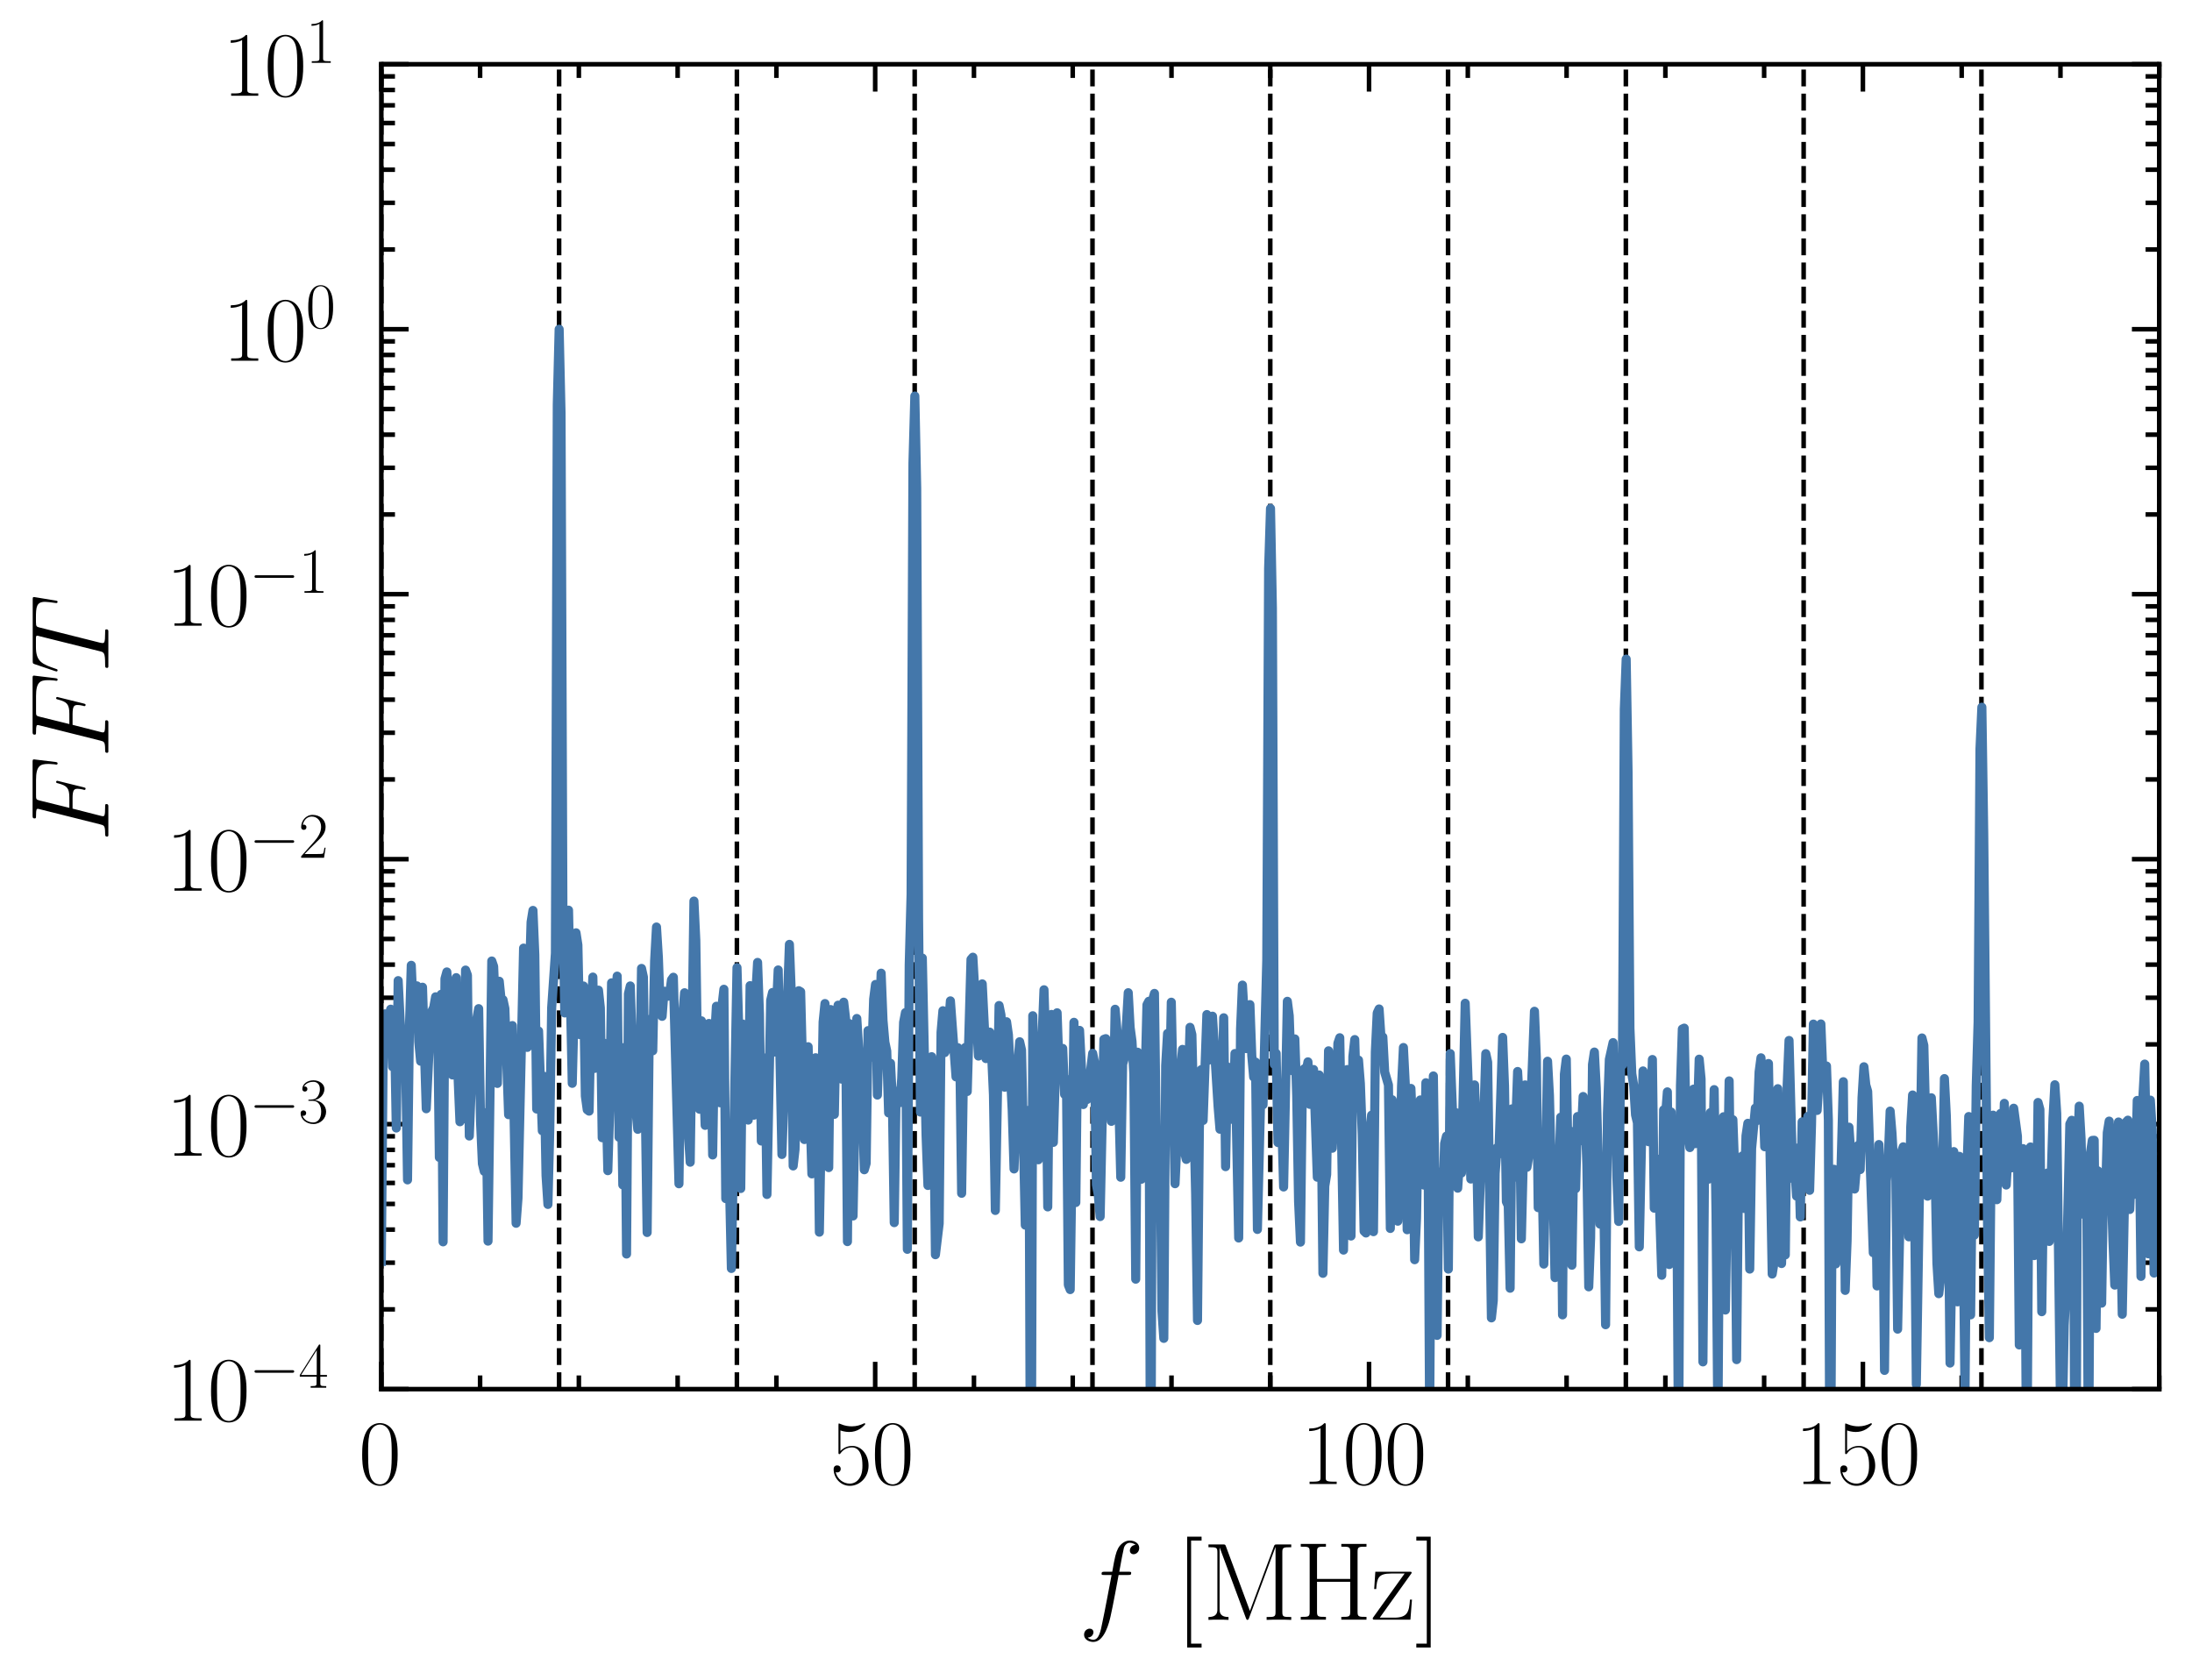 <?xml version="1.0" encoding="utf-8" standalone="no"?>
<!DOCTYPE svg PUBLIC "-//W3C//DTD SVG 1.1//EN"
  "http://www.w3.org/Graphics/SVG/1.1/DTD/svg11.dtd">
<svg xmlns:xlink="http://www.w3.org/1999/xlink" width="240.787pt" height="184.5pt" viewBox="0 0 240.787 184.5" xmlns="http://www.w3.org/2000/svg" version="1.1">
 <defs>
  <style type="text/css">*{stroke-linejoin: round; stroke-linecap: butt}</style>
 </defs>
 <g id="figure_1">
  <g id="patch_1">
   <path d="M 0 184.5 
L 240.787 184.5 
L 240.787 0 
L 0 0 
L 0 184.5 
z
" style="fill: none"/>
  </g>
  <g id="axes_1">
   <g id="patch_2">
    <path d="M 41.887 152.589 
L 237.187 152.589 
L 237.187 7.059 
L 41.887 7.059 
L 41.887 152.589 
z
" style="fill: none"/>
   </g>
   <g id="matplotlib.axis_1">
    <g id="xtick_1">
     <g id="line2d_1">
      <defs>
       <path id="m0fde98e3e1" d="M 0 0 
L 0 -3 
" style="stroke: #000000; stroke-width: 0.5"/>
      </defs>
      <g>
       <use xlink:href="#m0fde98e3e1" x="41.887" y="152.589" style="stroke: #000000; stroke-width: 0.5"/>
      </g>
     </g>
     <g id="line2d_2">
      <defs>
       <path id="m2fd3f4f2db" d="M 0 0 
L 0 3 
" style="stroke: #000000; stroke-width: 0.5"/>
      </defs>
      <g>
       <use xlink:href="#m2fd3f4f2db" x="41.887" y="7.059" style="stroke: #000000; stroke-width: 0.5"/>
      </g>
     </g>
     <g id="text_1">
      <!-- $\mathdefault{0}$ -->
      <g transform="translate(39.397 163.008) scale(0.1 -0.1)">
       <defs>
        <path id="CMR17-30" d="M 2688 2025 
C 2688 2416 2682 3080 2413 3591 
C 2176 4039 1798 4198 1466 4198 
C 1158 4198 768 4058 525 3597 
C 269 3118 243 2524 243 2025 
C 243 1661 250 1106 448 619 
C 723 -39 1216 -128 1466 -128 
C 1760 -128 2208 -7 2470 600 
C 2662 1042 2688 1559 2688 2025 
z
M 1466 -26 
C 1056 -26 813 325 723 812 
C 653 1188 653 1738 653 2096 
C 653 2588 653 2997 736 3387 
C 858 3929 1216 4096 1466 4096 
C 1728 4096 2067 3923 2189 3400 
C 2272 3036 2278 2607 2278 2096 
C 2278 1680 2278 1169 2202 792 
C 2067 95 1690 -26 1466 -26 
z
" transform="scale(0.016)"/>
       </defs>
       <use xlink:href="#CMR17-30" transform="scale(0.996)"/>
      </g>
     </g>
    </g>
    <g id="xtick_2">
     <g id="line2d_3">
      <g>
       <use xlink:href="#m0fde98e3e1" x="96.137" y="152.589" style="stroke: #000000; stroke-width: 0.5"/>
      </g>
     </g>
     <g id="line2d_4">
      <g>
       <use xlink:href="#m2fd3f4f2db" x="96.137" y="7.059" style="stroke: #000000; stroke-width: 0.5"/>
      </g>
     </g>
     <g id="text_2">
      <!-- $\mathdefault{50}$ -->
      <g transform="translate(91.156 163.008) scale(0.1 -0.1)">
       <defs>
        <path id="CMR17-35" d="M 730 3692 
C 794 3666 1056 3584 1325 3584 
C 1920 3584 2246 3911 2432 4100 
C 2432 4157 2432 4192 2394 4192 
C 2387 4192 2374 4192 2323 4163 
C 2099 4058 1837 3973 1517 3973 
C 1325 3973 1037 3999 723 4139 
C 653 4171 640 4171 634 4171 
C 602 4171 595 4164 595 4037 
L 595 2203 
C 595 2089 595 2057 659 2057 
C 691 2057 704 2070 736 2114 
C 941 2401 1222 2522 1542 2522 
C 1766 2522 2246 2382 2246 1289 
C 2246 1085 2246 715 2054 421 
C 1894 159 1645 25 1370 25 
C 947 25 518 320 403 814 
C 429 807 480 795 506 795 
C 589 795 749 840 749 1038 
C 749 1210 627 1280 506 1280 
C 358 1280 262 1190 262 1011 
C 262 454 704 -128 1382 -128 
C 2042 -128 2669 440 2669 1264 
C 2669 2030 2170 2624 1549 2624 
C 1222 2624 947 2503 730 2274 
L 730 3692 
z
" transform="scale(0.016)"/>
       </defs>
       <use xlink:href="#CMR17-35" transform="scale(0.996)"/>
       <use xlink:href="#CMR17-30" transform="translate(45.69 0) scale(0.996)"/>
      </g>
     </g>
    </g>
    <g id="xtick_3">
     <g id="line2d_5">
      <g>
       <use xlink:href="#m0fde98e3e1" x="150.387" y="152.589" style="stroke: #000000; stroke-width: 0.5"/>
      </g>
     </g>
     <g id="line2d_6">
      <g>
       <use xlink:href="#m2fd3f4f2db" x="150.387" y="7.059" style="stroke: #000000; stroke-width: 0.5"/>
      </g>
     </g>
     <g id="text_3">
      <!-- $\mathdefault{100}$ -->
      <g transform="translate(142.915 163.008) scale(0.1 -0.1)">
       <defs>
        <path id="CMR17-31" d="M 1702 4058 
C 1702 4192 1696 4192 1606 4192 
C 1357 3916 979 3827 621 3827 
C 602 3827 570 3827 563 3808 
C 557 3795 557 3782 557 3648 
C 755 3648 1088 3686 1344 3839 
L 1344 461 
C 1344 236 1331 160 781 160 
L 589 160 
L 589 0 
C 896 0 1216 0 1523 0 
C 1830 0 2150 0 2458 0 
L 2458 160 
L 2266 160 
C 1715 160 1702 230 1702 458 
L 1702 4058 
z
" transform="scale(0.016)"/>
       </defs>
       <use xlink:href="#CMR17-31" transform="scale(0.996)"/>
       <use xlink:href="#CMR17-30" transform="translate(45.69 0) scale(0.996)"/>
       <use xlink:href="#CMR17-30" transform="translate(91.381 0) scale(0.996)"/>
      </g>
     </g>
    </g>
    <g id="xtick_4">
     <g id="line2d_7">
      <g>
       <use xlink:href="#m0fde98e3e1" x="204.637" y="152.589" style="stroke: #000000; stroke-width: 0.5"/>
      </g>
     </g>
     <g id="line2d_8">
      <g>
       <use xlink:href="#m2fd3f4f2db" x="204.637" y="7.059" style="stroke: #000000; stroke-width: 0.5"/>
      </g>
     </g>
     <g id="text_4">
      <!-- $\mathdefault{150}$ -->
      <g transform="translate(197.165 163.008) scale(0.1 -0.1)">
       <use xlink:href="#CMR17-31" transform="scale(0.996)"/>
       <use xlink:href="#CMR17-35" transform="translate(45.69 0) scale(0.996)"/>
       <use xlink:href="#CMR17-30" transform="translate(91.381 0) scale(0.996)"/>
      </g>
     </g>
    </g>
    <g id="xtick_5">
     <g id="line2d_9">
      <defs>
       <path id="m978462750a" d="M 0 0 
L 0 -1.5 
" style="stroke: #000000; stroke-width: 0.5"/>
      </defs>
      <g>
       <use xlink:href="#m978462750a" x="52.737" y="152.589" style="stroke: #000000; stroke-width: 0.5"/>
      </g>
     </g>
     <g id="line2d_10">
      <defs>
       <path id="m9a9187dfba" d="M 0 0 
L 0 1.5 
" style="stroke: #000000; stroke-width: 0.5"/>
      </defs>
      <g>
       <use xlink:href="#m9a9187dfba" x="52.737" y="7.059" style="stroke: #000000; stroke-width: 0.5"/>
      </g>
     </g>
    </g>
    <g id="xtick_6">
     <g id="line2d_11">
      <g>
       <use xlink:href="#m978462750a" x="63.587" y="152.589" style="stroke: #000000; stroke-width: 0.5"/>
      </g>
     </g>
     <g id="line2d_12">
      <g>
       <use xlink:href="#m9a9187dfba" x="63.587" y="7.059" style="stroke: #000000; stroke-width: 0.5"/>
      </g>
     </g>
    </g>
    <g id="xtick_7">
     <g id="line2d_13">
      <g>
       <use xlink:href="#m978462750a" x="74.437" y="152.589" style="stroke: #000000; stroke-width: 0.5"/>
      </g>
     </g>
     <g id="line2d_14">
      <g>
       <use xlink:href="#m9a9187dfba" x="74.437" y="7.059" style="stroke: #000000; stroke-width: 0.5"/>
      </g>
     </g>
    </g>
    <g id="xtick_8">
     <g id="line2d_15">
      <g>
       <use xlink:href="#m978462750a" x="85.287" y="152.589" style="stroke: #000000; stroke-width: 0.5"/>
      </g>
     </g>
     <g id="line2d_16">
      <g>
       <use xlink:href="#m9a9187dfba" x="85.287" y="7.059" style="stroke: #000000; stroke-width: 0.5"/>
      </g>
     </g>
    </g>
    <g id="xtick_9">
     <g id="line2d_17">
      <g>
       <use xlink:href="#m978462750a" x="106.987" y="152.589" style="stroke: #000000; stroke-width: 0.5"/>
      </g>
     </g>
     <g id="line2d_18">
      <g>
       <use xlink:href="#m9a9187dfba" x="106.987" y="7.059" style="stroke: #000000; stroke-width: 0.5"/>
      </g>
     </g>
    </g>
    <g id="xtick_10">
     <g id="line2d_19">
      <g>
       <use xlink:href="#m978462750a" x="117.837" y="152.589" style="stroke: #000000; stroke-width: 0.5"/>
      </g>
     </g>
     <g id="line2d_20">
      <g>
       <use xlink:href="#m9a9187dfba" x="117.837" y="7.059" style="stroke: #000000; stroke-width: 0.5"/>
      </g>
     </g>
    </g>
    <g id="xtick_11">
     <g id="line2d_21">
      <g>
       <use xlink:href="#m978462750a" x="128.687" y="152.589" style="stroke: #000000; stroke-width: 0.5"/>
      </g>
     </g>
     <g id="line2d_22">
      <g>
       <use xlink:href="#m9a9187dfba" x="128.687" y="7.059" style="stroke: #000000; stroke-width: 0.5"/>
      </g>
     </g>
    </g>
    <g id="xtick_12">
     <g id="line2d_23">
      <g>
       <use xlink:href="#m978462750a" x="139.537" y="152.589" style="stroke: #000000; stroke-width: 0.5"/>
      </g>
     </g>
     <g id="line2d_24">
      <g>
       <use xlink:href="#m9a9187dfba" x="139.537" y="7.059" style="stroke: #000000; stroke-width: 0.5"/>
      </g>
     </g>
    </g>
    <g id="xtick_13">
     <g id="line2d_25">
      <g>
       <use xlink:href="#m978462750a" x="161.237" y="152.589" style="stroke: #000000; stroke-width: 0.5"/>
      </g>
     </g>
     <g id="line2d_26">
      <g>
       <use xlink:href="#m9a9187dfba" x="161.237" y="7.059" style="stroke: #000000; stroke-width: 0.5"/>
      </g>
     </g>
    </g>
    <g id="xtick_14">
     <g id="line2d_27">
      <g>
       <use xlink:href="#m978462750a" x="172.087" y="152.589" style="stroke: #000000; stroke-width: 0.5"/>
      </g>
     </g>
     <g id="line2d_28">
      <g>
       <use xlink:href="#m9a9187dfba" x="172.087" y="7.059" style="stroke: #000000; stroke-width: 0.5"/>
      </g>
     </g>
    </g>
    <g id="xtick_15">
     <g id="line2d_29">
      <g>
       <use xlink:href="#m978462750a" x="182.937" y="152.589" style="stroke: #000000; stroke-width: 0.5"/>
      </g>
     </g>
     <g id="line2d_30">
      <g>
       <use xlink:href="#m9a9187dfba" x="182.937" y="7.059" style="stroke: #000000; stroke-width: 0.5"/>
      </g>
     </g>
    </g>
    <g id="xtick_16">
     <g id="line2d_31">
      <g>
       <use xlink:href="#m978462750a" x="193.787" y="152.589" style="stroke: #000000; stroke-width: 0.5"/>
      </g>
     </g>
     <g id="line2d_32">
      <g>
       <use xlink:href="#m9a9187dfba" x="193.787" y="7.059" style="stroke: #000000; stroke-width: 0.5"/>
      </g>
     </g>
    </g>
    <g id="xtick_17">
     <g id="line2d_33">
      <g>
       <use xlink:href="#m978462750a" x="215.487" y="152.589" style="stroke: #000000; stroke-width: 0.5"/>
      </g>
     </g>
     <g id="line2d_34">
      <g>
       <use xlink:href="#m9a9187dfba" x="215.487" y="7.059" style="stroke: #000000; stroke-width: 0.5"/>
      </g>
     </g>
    </g>
    <g id="xtick_18">
     <g id="line2d_35">
      <g>
       <use xlink:href="#m978462750a" x="226.337" y="152.589" style="stroke: #000000; stroke-width: 0.5"/>
      </g>
     </g>
     <g id="line2d_36">
      <g>
       <use xlink:href="#m9a9187dfba" x="226.337" y="7.059" style="stroke: #000000; stroke-width: 0.5"/>
      </g>
     </g>
    </g>
    <g id="xtick_19">
     <g id="line2d_37">
      <g>
       <use xlink:href="#m978462750a" x="237.187" y="152.589" style="stroke: #000000; stroke-width: 0.5"/>
      </g>
     </g>
     <g id="line2d_38">
      <g>
       <use xlink:href="#m9a9187dfba" x="237.187" y="7.059" style="stroke: #000000; stroke-width: 0.5"/>
      </g>
     </g>
    </g>
    <g id="text_5">
     <!-- $f$ [MHz] -->
     <g transform="translate(118.459 177.911) scale(0.12 -0.12)">
      <defs>
       <path id="CMMI12-66" d="M 2854 2566 
C 2982 2566 3034 2566 3034 2688 
C 3034 2752 2982 2752 2867 2752 
L 2349 2752 
C 2470 3429 2560 3897 2611 4107 
C 2650 4265 2784 4416 2950 4416 
C 3085 4416 3219 4358 3283 4298 
C 3034 4272 2957 4082 2957 3969 
C 2957 3837 3053 3759 3174 3759 
C 3302 3759 3494 3870 3494 4119 
C 3494 4393 3226 4544 2944 4544 
C 2669 4544 2400 4334 2272 4078 
C 2157 3848 2093 3611 1946 2752 
L 1517 2752 
C 1395 2752 1331 2752 1331 2637 
C 1331 2566 1370 2566 1498 2566 
L 1907 2566 
C 1792 1976 1530 542 1382 -137 
C 1274 -689 1178 -1152 858 -1152 
C 838 -1152 653 -1152 538 -1031 
C 864 -1005 864 -726 864 -720 
C 864 -593 768 -517 646 -517 
C 518 -517 326 -625 326 -867 
C 326 -1140 608 -1280 858 -1280 
C 1510 -1280 1779 -118 1850 199 
C 1965 688 2278 2376 2310 2566 
L 2854 2566 
z
" transform="scale(0.016)"/>
       <path id="CMR17-5b" d="M 1504 -1600 
L 1504 -1377 
L 902 -1377 
L 902 4544 
L 1504 4544 
L 1504 4767 
L 678 4767 
L 678 -1600 
L 1504 -1600 
z
" transform="scale(0.016)"/>
       <path id="CMR17-4d" d="M 1338 4224 
C 1299 4320 1293 4320 1158 4320 
L 339 4320 
L 339 4160 
C 781 4160 851 4160 851 3875 
L 851 610 
C 851 451 851 153 339 153 
L 339 -13 
C 486 0 755 0 915 0 
C 1075 0 1344 0 1491 -13 
L 1491 153 
C 979 153 979 451 979 610 
L 979 4135 
L 986 4135 
L 2490 89 
C 2515 25 2528 -13 2579 -13 
C 2630 -13 2643 25 2669 89 
L 4186 4166 
L 4192 4166 
L 4192 438 
C 4192 153 4122 153 3680 153 
L 3680 -13 
C 3853 0 4198 0 4384 0 
C 4570 0 4922 0 5094 -13 
L 5094 153 
C 4653 153 4582 153 4582 438 
L 4582 3875 
C 4582 4160 4653 4160 5094 4160 
L 5094 4320 
L 4282 4320 
C 4147 4320 4141 4314 4102 4218 
L 2720 502 
L 1338 4224 
z
" transform="scale(0.016)"/>
       <path id="CMR17-48" d="M 3590 3905 
C 3590 4192 3661 4192 4102 4192 
L 4102 4352 
C 3917 4352 3578 4352 3379 4352 
C 3181 4352 2842 4352 2656 4352 
L 2656 4192 
C 3098 4192 3168 4192 3168 3904 
L 3168 2341 
L 1261 2341 
L 1261 3904 
C 1261 4192 1331 4192 1773 4192 
L 1773 4352 
C 1587 4352 1248 4352 1050 4352 
C 851 4352 512 4352 326 4352 
L 326 4192 
C 768 4192 838 4192 838 3905 
L 838 447 
C 838 160 768 160 326 160 
L 326 0 
C 512 0 851 0 1050 0 
C 1248 0 1587 0 1773 0 
L 1773 160 
C 1331 160 1261 160 1261 446 
L 1261 2176 
L 3168 2176 
L 3168 446 
C 3168 160 3098 160 2656 160 
L 2656 0 
C 2842 0 3181 0 3379 0 
C 3578 0 3917 0 4102 0 
L 4102 160 
C 3661 160 3590 160 3590 447 
L 3590 3905 
z
" transform="scale(0.016)"/>
       <path id="CMR17-7a" d="M 2310 2605 
C 2362 2670 2362 2682 2362 2695 
C 2362 2752 2336 2752 2221 2752 
L 275 2752 
L 211 1760 
L 326 1760 
C 371 2381 442 2650 1178 2650 
L 1958 2650 
L 128 96 
C 128 0 134 0 269 0 
L 2291 0 
L 2381 1152 
L 2266 1152 
C 2214 442 2131 115 1350 115 
L 531 115 
L 2310 2605 
z
" transform="scale(0.016)"/>
       <path id="CMR17-5d" d="M 915 4767 
L 90 4767 
L 90 4544 
L 691 4544 
L 691 -1377 
L 90 -1377 
L 90 -1600 
L 915 -1600 
L 915 4767 
z
" transform="scale(0.016)"/>
      </defs>
      <use xlink:href="#CMMI12-66" transform="scale(0.996)"/>
      <use xlink:href="#CMR17-5b" transform="translate(88.796 0) scale(0.996)"/>
      <use xlink:href="#CMR17-4d" transform="translate(113.667 0) scale(0.996)"/>
      <use xlink:href="#CMR17-48" transform="translate(198.354 0) scale(0.996)"/>
      <use xlink:href="#CMR17-7a" transform="translate(267.427 0) scale(0.996)"/>
      <use xlink:href="#CMR17-5d" transform="translate(307.912 0) scale(0.996)"/>
     </g>
    </g>
   </g>
   <g id="matplotlib.axis_2">
    <g id="ytick_1">
     <g id="line2d_39">
      <defs>
       <path id="m43424252cb" d="M 0 0 
L 3 0 
" style="stroke: #000000; stroke-width: 0.5"/>
      </defs>
      <g>
       <use xlink:href="#m43424252cb" x="41.887" y="152.589" style="stroke: #000000; stroke-width: 0.5"/>
      </g>
     </g>
     <g id="line2d_40">
      <defs>
       <path id="m637923b011" d="M 0 0 
L -3 0 
" style="stroke: #000000; stroke-width: 0.5"/>
      </defs>
      <g>
       <use xlink:href="#m637923b011" x="237.187" y="152.589" style="stroke: #000000; stroke-width: 0.5"/>
      </g>
     </g>
     <g id="text_6">
      <!-- $\mathdefault{10^{-4}}$ -->
      <g transform="translate(18.227 156.048) scale(0.1 -0.1)">
       <defs>
        <path id="CMSY10-0" d="M 4218 1472 
C 4326 1472 4442 1472 4442 1600 
C 4442 1728 4326 1728 4218 1728 
L 755 1728 
C 646 1728 531 1728 531 1600 
C 531 1472 646 1472 755 1472 
L 4218 1472 
z
" transform="scale(0.016)"/>
        <path id="CMR17-34" d="M 2150 4122 
C 2150 4256 2144 4256 2029 4256 
L 128 1254 
L 128 1088 
L 1779 1088 
L 1779 457 
C 1779 224 1766 160 1318 160 
L 1197 160 
L 1197 0 
C 1402 0 1747 0 1965 0 
C 2182 0 2528 0 2733 0 
L 2733 160 
L 2611 160 
C 2163 160 2150 224 2150 457 
L 2150 1088 
L 2803 1088 
L 2803 1254 
L 2150 1254 
L 2150 4122 
z
M 1798 3703 
L 1798 1254 
L 256 1254 
L 1798 3703 
z
" transform="scale(0.016)"/>
       </defs>
       <use xlink:href="#CMR17-31" transform="scale(0.996)"/>
       <use xlink:href="#CMR17-30" transform="translate(45.69 0) scale(0.996)"/>
       <use xlink:href="#CMSY10-0" transform="translate(91.381 36.154) scale(0.697)"/>
       <use xlink:href="#CMR17-34" transform="translate(145.622 36.154) scale(0.697)"/>
      </g>
     </g>
    </g>
    <g id="ytick_2">
     <g id="line2d_41">
      <g>
       <use xlink:href="#m43424252cb" x="41.887" y="123.483" style="stroke: #000000; stroke-width: 0.5"/>
      </g>
     </g>
     <g id="line2d_42">
      <g>
       <use xlink:href="#m637923b011" x="237.187" y="123.483" style="stroke: #000000; stroke-width: 0.5"/>
      </g>
     </g>
     <g id="text_7">
      <!-- $\mathdefault{10^{-3}}$ -->
      <g transform="translate(18.227 126.942) scale(0.1 -0.1)">
       <defs>
        <path id="CMR17-33" d="M 1414 2157 
C 1984 2157 2234 1662 2234 1090 
C 2234 320 1824 25 1453 25 
C 1114 25 563 194 390 693 
C 422 680 454 680 486 680 
C 640 680 755 782 755 948 
C 755 1133 614 1216 486 1216 
C 378 1216 211 1165 211 926 
C 211 335 787 -128 1466 -128 
C 2176 -128 2720 430 2720 1085 
C 2720 1707 2208 2157 1600 2227 
C 2086 2328 2554 2756 2554 3329 
C 2554 3820 2048 4179 1472 4179 
C 890 4179 378 3829 378 3329 
C 378 3110 544 3072 627 3072 
C 762 3072 877 3155 877 3321 
C 877 3486 762 3569 627 3569 
C 602 3569 570 3569 544 3557 
C 730 3959 1235 4032 1459 4032 
C 1683 4032 2106 3925 2106 3320 
C 2106 3143 2080 2828 1862 2550 
C 1670 2304 1453 2304 1242 2284 
C 1210 2284 1062 2269 1037 2269 
C 992 2263 966 2257 966 2208 
C 966 2163 973 2157 1101 2157 
L 1414 2157 
z
" transform="scale(0.016)"/>
       </defs>
       <use xlink:href="#CMR17-31" transform="scale(0.996)"/>
       <use xlink:href="#CMR17-30" transform="translate(45.69 0) scale(0.996)"/>
       <use xlink:href="#CMSY10-0" transform="translate(91.381 36.154) scale(0.697)"/>
       <use xlink:href="#CMR17-33" transform="translate(145.622 36.154) scale(0.697)"/>
      </g>
     </g>
    </g>
    <g id="ytick_3">
     <g id="line2d_43">
      <g>
       <use xlink:href="#m43424252cb" x="41.887" y="94.377" style="stroke: #000000; stroke-width: 0.5"/>
      </g>
     </g>
     <g id="line2d_44">
      <g>
       <use xlink:href="#m637923b011" x="237.187" y="94.377" style="stroke: #000000; stroke-width: 0.5"/>
      </g>
     </g>
     <g id="text_8">
      <!-- $\mathdefault{10^{-2}}$ -->
      <g transform="translate(18.227 97.836) scale(0.1 -0.1)">
       <defs>
        <path id="CMR17-32" d="M 2669 989 
L 2554 989 
C 2490 536 2438 459 2413 420 
C 2381 369 1920 369 1830 369 
L 602 369 
C 832 619 1280 1072 1824 1597 
C 2214 1967 2669 2402 2669 3035 
C 2669 3790 2067 4224 1395 4224 
C 691 4224 262 3604 262 3030 
C 262 2780 448 2748 525 2748 
C 589 2748 781 2787 781 3010 
C 781 3207 614 3264 525 3264 
C 486 3264 448 3258 422 3245 
C 544 3790 915 4058 1306 4058 
C 1862 4058 2227 3617 2227 3035 
C 2227 2479 1901 2000 1536 1584 
L 262 146 
L 262 0 
L 2515 0 
L 2669 989 
z
" transform="scale(0.016)"/>
       </defs>
       <use xlink:href="#CMR17-31" transform="scale(0.996)"/>
       <use xlink:href="#CMR17-30" transform="translate(45.69 0) scale(0.996)"/>
       <use xlink:href="#CMSY10-0" transform="translate(91.381 36.154) scale(0.697)"/>
       <use xlink:href="#CMR17-32" transform="translate(145.622 36.154) scale(0.697)"/>
      </g>
     </g>
    </g>
    <g id="ytick_4">
     <g id="line2d_45">
      <g>
       <use xlink:href="#m43424252cb" x="41.887" y="65.271" style="stroke: #000000; stroke-width: 0.5"/>
      </g>
     </g>
     <g id="line2d_46">
      <g>
       <use xlink:href="#m637923b011" x="237.187" y="65.271" style="stroke: #000000; stroke-width: 0.5"/>
      </g>
     </g>
     <g id="text_9">
      <!-- $\mathdefault{10^{-1}}$ -->
      <g transform="translate(18.227 68.73) scale(0.1 -0.1)">
       <use xlink:href="#CMR17-31" transform="scale(0.996)"/>
       <use xlink:href="#CMR17-30" transform="translate(45.69 0) scale(0.996)"/>
       <use xlink:href="#CMSY10-0" transform="translate(91.381 36.154) scale(0.697)"/>
       <use xlink:href="#CMR17-31" transform="translate(145.622 36.154) scale(0.697)"/>
      </g>
     </g>
    </g>
    <g id="ytick_5">
     <g id="line2d_47">
      <g>
       <use xlink:href="#m43424252cb" x="41.887" y="36.165" style="stroke: #000000; stroke-width: 0.5"/>
      </g>
     </g>
     <g id="line2d_48">
      <g>
       <use xlink:href="#m637923b011" x="237.187" y="36.165" style="stroke: #000000; stroke-width: 0.5"/>
      </g>
     </g>
     <g id="text_10">
      <!-- $\mathdefault{10^{0}}$ -->
      <g transform="translate(24.453 39.624) scale(0.1 -0.1)">
       <use xlink:href="#CMR17-31" transform="scale(0.996)"/>
       <use xlink:href="#CMR17-30" transform="translate(45.69 0) scale(0.996)"/>
       <use xlink:href="#CMR17-30" transform="translate(91.381 36.154) scale(0.697)"/>
      </g>
     </g>
    </g>
    <g id="ytick_6">
     <g id="line2d_49">
      <g>
       <use xlink:href="#m43424252cb" x="41.887" y="7.059" style="stroke: #000000; stroke-width: 0.5"/>
      </g>
     </g>
     <g id="line2d_50">
      <g>
       <use xlink:href="#m637923b011" x="237.187" y="7.059" style="stroke: #000000; stroke-width: 0.5"/>
      </g>
     </g>
     <g id="text_11">
      <!-- $\mathdefault{10^{1}}$ -->
      <g transform="translate(24.453 10.518) scale(0.1 -0.1)">
       <use xlink:href="#CMR17-31" transform="scale(0.996)"/>
       <use xlink:href="#CMR17-30" transform="translate(45.69 0) scale(0.996)"/>
       <use xlink:href="#CMR17-31" transform="translate(91.381 36.154) scale(0.697)"/>
      </g>
     </g>
    </g>
    <g id="ytick_7">
     <g id="line2d_51">
      <defs>
       <path id="mf2f6f768c6" d="M 0 0 
L 1.5 0 
" style="stroke: #000000; stroke-width: 0.5"/>
      </defs>
      <g>
       <use xlink:href="#mf2f6f768c6" x="41.887" y="143.827" style="stroke: #000000; stroke-width: 0.5"/>
      </g>
     </g>
     <g id="line2d_52">
      <defs>
       <path id="m54e5cd3cf8" d="M 0 0 
L -1.5 0 
" style="stroke: #000000; stroke-width: 0.5"/>
      </defs>
      <g>
       <use xlink:href="#m54e5cd3cf8" x="237.187" y="143.827" style="stroke: #000000; stroke-width: 0.5"/>
      </g>
     </g>
    </g>
    <g id="ytick_8">
     <g id="line2d_53">
      <g>
       <use xlink:href="#mf2f6f768c6" x="41.887" y="138.702" style="stroke: #000000; stroke-width: 0.5"/>
      </g>
     </g>
     <g id="line2d_54">
      <g>
       <use xlink:href="#m54e5cd3cf8" x="237.187" y="138.702" style="stroke: #000000; stroke-width: 0.5"/>
      </g>
     </g>
    </g>
    <g id="ytick_9">
     <g id="line2d_55">
      <g>
       <use xlink:href="#mf2f6f768c6" x="41.887" y="135.066" style="stroke: #000000; stroke-width: 0.5"/>
      </g>
     </g>
     <g id="line2d_56">
      <g>
       <use xlink:href="#m54e5cd3cf8" x="237.187" y="135.066" style="stroke: #000000; stroke-width: 0.5"/>
      </g>
     </g>
    </g>
    <g id="ytick_10">
     <g id="line2d_57">
      <g>
       <use xlink:href="#mf2f6f768c6" x="41.887" y="132.245" style="stroke: #000000; stroke-width: 0.5"/>
      </g>
     </g>
     <g id="line2d_58">
      <g>
       <use xlink:href="#m54e5cd3cf8" x="237.187" y="132.245" style="stroke: #000000; stroke-width: 0.5"/>
      </g>
     </g>
    </g>
    <g id="ytick_11">
     <g id="line2d_59">
      <g>
       <use xlink:href="#mf2f6f768c6" x="41.887" y="129.94" style="stroke: #000000; stroke-width: 0.5"/>
      </g>
     </g>
     <g id="line2d_60">
      <g>
       <use xlink:href="#m54e5cd3cf8" x="237.187" y="129.94" style="stroke: #000000; stroke-width: 0.5"/>
      </g>
     </g>
    </g>
    <g id="ytick_12">
     <g id="line2d_61">
      <g>
       <use xlink:href="#mf2f6f768c6" x="41.887" y="127.992" style="stroke: #000000; stroke-width: 0.5"/>
      </g>
     </g>
     <g id="line2d_62">
      <g>
       <use xlink:href="#m54e5cd3cf8" x="237.187" y="127.992" style="stroke: #000000; stroke-width: 0.5"/>
      </g>
     </g>
    </g>
    <g id="ytick_13">
     <g id="line2d_63">
      <g>
       <use xlink:href="#mf2f6f768c6" x="41.887" y="126.304" style="stroke: #000000; stroke-width: 0.5"/>
      </g>
     </g>
     <g id="line2d_64">
      <g>
       <use xlink:href="#m54e5cd3cf8" x="237.187" y="126.304" style="stroke: #000000; stroke-width: 0.5"/>
      </g>
     </g>
    </g>
    <g id="ytick_14">
     <g id="line2d_65">
      <g>
       <use xlink:href="#mf2f6f768c6" x="41.887" y="124.815" style="stroke: #000000; stroke-width: 0.5"/>
      </g>
     </g>
     <g id="line2d_66">
      <g>
       <use xlink:href="#m54e5cd3cf8" x="237.187" y="124.815" style="stroke: #000000; stroke-width: 0.5"/>
      </g>
     </g>
    </g>
    <g id="ytick_15">
     <g id="line2d_67">
      <g>
       <use xlink:href="#mf2f6f768c6" x="41.887" y="114.721" style="stroke: #000000; stroke-width: 0.5"/>
      </g>
     </g>
     <g id="line2d_68">
      <g>
       <use xlink:href="#m54e5cd3cf8" x="237.187" y="114.721" style="stroke: #000000; stroke-width: 0.5"/>
      </g>
     </g>
    </g>
    <g id="ytick_16">
     <g id="line2d_69">
      <g>
       <use xlink:href="#mf2f6f768c6" x="41.887" y="109.596" style="stroke: #000000; stroke-width: 0.5"/>
      </g>
     </g>
     <g id="line2d_70">
      <g>
       <use xlink:href="#m54e5cd3cf8" x="237.187" y="109.596" style="stroke: #000000; stroke-width: 0.5"/>
      </g>
     </g>
    </g>
    <g id="ytick_17">
     <g id="line2d_71">
      <g>
       <use xlink:href="#mf2f6f768c6" x="41.887" y="105.96" style="stroke: #000000; stroke-width: 0.5"/>
      </g>
     </g>
     <g id="line2d_72">
      <g>
       <use xlink:href="#m54e5cd3cf8" x="237.187" y="105.96" style="stroke: #000000; stroke-width: 0.5"/>
      </g>
     </g>
    </g>
    <g id="ytick_18">
     <g id="line2d_73">
      <g>
       <use xlink:href="#mf2f6f768c6" x="41.887" y="103.139" style="stroke: #000000; stroke-width: 0.5"/>
      </g>
     </g>
     <g id="line2d_74">
      <g>
       <use xlink:href="#m54e5cd3cf8" x="237.187" y="103.139" style="stroke: #000000; stroke-width: 0.5"/>
      </g>
     </g>
    </g>
    <g id="ytick_19">
     <g id="line2d_75">
      <g>
       <use xlink:href="#mf2f6f768c6" x="41.887" y="100.834" style="stroke: #000000; stroke-width: 0.5"/>
      </g>
     </g>
     <g id="line2d_76">
      <g>
       <use xlink:href="#m54e5cd3cf8" x="237.187" y="100.834" style="stroke: #000000; stroke-width: 0.5"/>
      </g>
     </g>
    </g>
    <g id="ytick_20">
     <g id="line2d_77">
      <g>
       <use xlink:href="#mf2f6f768c6" x="41.887" y="98.886" style="stroke: #000000; stroke-width: 0.5"/>
      </g>
     </g>
     <g id="line2d_78">
      <g>
       <use xlink:href="#m54e5cd3cf8" x="237.187" y="98.886" style="stroke: #000000; stroke-width: 0.5"/>
      </g>
     </g>
    </g>
    <g id="ytick_21">
     <g id="line2d_79">
      <g>
       <use xlink:href="#mf2f6f768c6" x="41.887" y="97.198" style="stroke: #000000; stroke-width: 0.5"/>
      </g>
     </g>
     <g id="line2d_80">
      <g>
       <use xlink:href="#m54e5cd3cf8" x="237.187" y="97.198" style="stroke: #000000; stroke-width: 0.5"/>
      </g>
     </g>
    </g>
    <g id="ytick_22">
     <g id="line2d_81">
      <g>
       <use xlink:href="#mf2f6f768c6" x="41.887" y="95.709" style="stroke: #000000; stroke-width: 0.5"/>
      </g>
     </g>
     <g id="line2d_82">
      <g>
       <use xlink:href="#m54e5cd3cf8" x="237.187" y="95.709" style="stroke: #000000; stroke-width: 0.5"/>
      </g>
     </g>
    </g>
    <g id="ytick_23">
     <g id="line2d_83">
      <g>
       <use xlink:href="#mf2f6f768c6" x="41.887" y="85.615" style="stroke: #000000; stroke-width: 0.5"/>
      </g>
     </g>
     <g id="line2d_84">
      <g>
       <use xlink:href="#m54e5cd3cf8" x="237.187" y="85.615" style="stroke: #000000; stroke-width: 0.5"/>
      </g>
     </g>
    </g>
    <g id="ytick_24">
     <g id="line2d_85">
      <g>
       <use xlink:href="#mf2f6f768c6" x="41.887" y="80.49" style="stroke: #000000; stroke-width: 0.5"/>
      </g>
     </g>
     <g id="line2d_86">
      <g>
       <use xlink:href="#m54e5cd3cf8" x="237.187" y="80.49" style="stroke: #000000; stroke-width: 0.5"/>
      </g>
     </g>
    </g>
    <g id="ytick_25">
     <g id="line2d_87">
      <g>
       <use xlink:href="#mf2f6f768c6" x="41.887" y="76.854" style="stroke: #000000; stroke-width: 0.5"/>
      </g>
     </g>
     <g id="line2d_88">
      <g>
       <use xlink:href="#m54e5cd3cf8" x="237.187" y="76.854" style="stroke: #000000; stroke-width: 0.5"/>
      </g>
     </g>
    </g>
    <g id="ytick_26">
     <g id="line2d_89">
      <g>
       <use xlink:href="#mf2f6f768c6" x="41.887" y="74.033" style="stroke: #000000; stroke-width: 0.5"/>
      </g>
     </g>
     <g id="line2d_90">
      <g>
       <use xlink:href="#m54e5cd3cf8" x="237.187" y="74.033" style="stroke: #000000; stroke-width: 0.5"/>
      </g>
     </g>
    </g>
    <g id="ytick_27">
     <g id="line2d_91">
      <g>
       <use xlink:href="#mf2f6f768c6" x="41.887" y="71.728" style="stroke: #000000; stroke-width: 0.5"/>
      </g>
     </g>
     <g id="line2d_92">
      <g>
       <use xlink:href="#m54e5cd3cf8" x="237.187" y="71.728" style="stroke: #000000; stroke-width: 0.5"/>
      </g>
     </g>
    </g>
    <g id="ytick_28">
     <g id="line2d_93">
      <g>
       <use xlink:href="#mf2f6f768c6" x="41.887" y="69.78" style="stroke: #000000; stroke-width: 0.5"/>
      </g>
     </g>
     <g id="line2d_94">
      <g>
       <use xlink:href="#m54e5cd3cf8" x="237.187" y="69.78" style="stroke: #000000; stroke-width: 0.5"/>
      </g>
     </g>
    </g>
    <g id="ytick_29">
     <g id="line2d_95">
      <g>
       <use xlink:href="#mf2f6f768c6" x="41.887" y="68.092" style="stroke: #000000; stroke-width: 0.5"/>
      </g>
     </g>
     <g id="line2d_96">
      <g>
       <use xlink:href="#m54e5cd3cf8" x="237.187" y="68.092" style="stroke: #000000; stroke-width: 0.5"/>
      </g>
     </g>
    </g>
    <g id="ytick_30">
     <g id="line2d_97">
      <g>
       <use xlink:href="#mf2f6f768c6" x="41.887" y="66.603" style="stroke: #000000; stroke-width: 0.5"/>
      </g>
     </g>
     <g id="line2d_98">
      <g>
       <use xlink:href="#m54e5cd3cf8" x="237.187" y="66.603" style="stroke: #000000; stroke-width: 0.5"/>
      </g>
     </g>
    </g>
    <g id="ytick_31">
     <g id="line2d_99">
      <g>
       <use xlink:href="#mf2f6f768c6" x="41.887" y="56.509" style="stroke: #000000; stroke-width: 0.5"/>
      </g>
     </g>
     <g id="line2d_100">
      <g>
       <use xlink:href="#m54e5cd3cf8" x="237.187" y="56.509" style="stroke: #000000; stroke-width: 0.5"/>
      </g>
     </g>
    </g>
    <g id="ytick_32">
     <g id="line2d_101">
      <g>
       <use xlink:href="#mf2f6f768c6" x="41.887" y="51.384" style="stroke: #000000; stroke-width: 0.5"/>
      </g>
     </g>
     <g id="line2d_102">
      <g>
       <use xlink:href="#m54e5cd3cf8" x="237.187" y="51.384" style="stroke: #000000; stroke-width: 0.5"/>
      </g>
     </g>
    </g>
    <g id="ytick_33">
     <g id="line2d_103">
      <g>
       <use xlink:href="#mf2f6f768c6" x="41.887" y="47.748" style="stroke: #000000; stroke-width: 0.5"/>
      </g>
     </g>
     <g id="line2d_104">
      <g>
       <use xlink:href="#m54e5cd3cf8" x="237.187" y="47.748" style="stroke: #000000; stroke-width: 0.5"/>
      </g>
     </g>
    </g>
    <g id="ytick_34">
     <g id="line2d_105">
      <g>
       <use xlink:href="#mf2f6f768c6" x="41.887" y="44.927" style="stroke: #000000; stroke-width: 0.5"/>
      </g>
     </g>
     <g id="line2d_106">
      <g>
       <use xlink:href="#m54e5cd3cf8" x="237.187" y="44.927" style="stroke: #000000; stroke-width: 0.5"/>
      </g>
     </g>
    </g>
    <g id="ytick_35">
     <g id="line2d_107">
      <g>
       <use xlink:href="#mf2f6f768c6" x="41.887" y="42.622" style="stroke: #000000; stroke-width: 0.5"/>
      </g>
     </g>
     <g id="line2d_108">
      <g>
       <use xlink:href="#m54e5cd3cf8" x="237.187" y="42.622" style="stroke: #000000; stroke-width: 0.5"/>
      </g>
     </g>
    </g>
    <g id="ytick_36">
     <g id="line2d_109">
      <g>
       <use xlink:href="#mf2f6f768c6" x="41.887" y="40.674" style="stroke: #000000; stroke-width: 0.5"/>
      </g>
     </g>
     <g id="line2d_110">
      <g>
       <use xlink:href="#m54e5cd3cf8" x="237.187" y="40.674" style="stroke: #000000; stroke-width: 0.5"/>
      </g>
     </g>
    </g>
    <g id="ytick_37">
     <g id="line2d_111">
      <g>
       <use xlink:href="#mf2f6f768c6" x="41.887" y="38.986" style="stroke: #000000; stroke-width: 0.5"/>
      </g>
     </g>
     <g id="line2d_112">
      <g>
       <use xlink:href="#m54e5cd3cf8" x="237.187" y="38.986" style="stroke: #000000; stroke-width: 0.5"/>
      </g>
     </g>
    </g>
    <g id="ytick_38">
     <g id="line2d_113">
      <g>
       <use xlink:href="#mf2f6f768c6" x="41.887" y="37.497" style="stroke: #000000; stroke-width: 0.5"/>
      </g>
     </g>
     <g id="line2d_114">
      <g>
       <use xlink:href="#m54e5cd3cf8" x="237.187" y="37.497" style="stroke: #000000; stroke-width: 0.5"/>
      </g>
     </g>
    </g>
    <g id="ytick_39">
     <g id="line2d_115">
      <g>
       <use xlink:href="#mf2f6f768c6" x="41.887" y="27.403" style="stroke: #000000; stroke-width: 0.5"/>
      </g>
     </g>
     <g id="line2d_116">
      <g>
       <use xlink:href="#m54e5cd3cf8" x="237.187" y="27.403" style="stroke: #000000; stroke-width: 0.5"/>
      </g>
     </g>
    </g>
    <g id="ytick_40">
     <g id="line2d_117">
      <g>
       <use xlink:href="#mf2f6f768c6" x="41.887" y="22.278" style="stroke: #000000; stroke-width: 0.5"/>
      </g>
     </g>
     <g id="line2d_118">
      <g>
       <use xlink:href="#m54e5cd3cf8" x="237.187" y="22.278" style="stroke: #000000; stroke-width: 0.5"/>
      </g>
     </g>
    </g>
    <g id="ytick_41">
     <g id="line2d_119">
      <g>
       <use xlink:href="#mf2f6f768c6" x="41.887" y="18.642" style="stroke: #000000; stroke-width: 0.5"/>
      </g>
     </g>
     <g id="line2d_120">
      <g>
       <use xlink:href="#m54e5cd3cf8" x="237.187" y="18.642" style="stroke: #000000; stroke-width: 0.5"/>
      </g>
     </g>
    </g>
    <g id="ytick_42">
     <g id="line2d_121">
      <g>
       <use xlink:href="#mf2f6f768c6" x="41.887" y="15.821" style="stroke: #000000; stroke-width: 0.5"/>
      </g>
     </g>
     <g id="line2d_122">
      <g>
       <use xlink:href="#m54e5cd3cf8" x="237.187" y="15.821" style="stroke: #000000; stroke-width: 0.5"/>
      </g>
     </g>
    </g>
    <g id="ytick_43">
     <g id="line2d_123">
      <g>
       <use xlink:href="#mf2f6f768c6" x="41.887" y="13.516" style="stroke: #000000; stroke-width: 0.5"/>
      </g>
     </g>
     <g id="line2d_124">
      <g>
       <use xlink:href="#m54e5cd3cf8" x="237.187" y="13.516" style="stroke: #000000; stroke-width: 0.5"/>
      </g>
     </g>
    </g>
    <g id="ytick_44">
     <g id="line2d_125">
      <g>
       <use xlink:href="#mf2f6f768c6" x="41.887" y="11.568" style="stroke: #000000; stroke-width: 0.5"/>
      </g>
     </g>
     <g id="line2d_126">
      <g>
       <use xlink:href="#m54e5cd3cf8" x="237.187" y="11.568" style="stroke: #000000; stroke-width: 0.5"/>
      </g>
     </g>
    </g>
    <g id="ytick_45">
     <g id="line2d_127">
      <g>
       <use xlink:href="#mf2f6f768c6" x="41.887" y="9.88" style="stroke: #000000; stroke-width: 0.5"/>
      </g>
     </g>
     <g id="line2d_128">
      <g>
       <use xlink:href="#m54e5cd3cf8" x="237.187" y="9.88" style="stroke: #000000; stroke-width: 0.5"/>
      </g>
     </g>
    </g>
    <g id="ytick_46">
     <g id="line2d_129">
      <g>
       <use xlink:href="#mf2f6f768c6" x="41.887" y="8.391" style="stroke: #000000; stroke-width: 0.5"/>
      </g>
     </g>
     <g id="line2d_130">
      <g>
       <use xlink:href="#m54e5cd3cf8" x="237.187" y="8.391" style="stroke: #000000; stroke-width: 0.5"/>
      </g>
     </g>
    </g>
    <g id="text_12">
     <!-- $FFT$ -->
     <g transform="translate(11.902 92.458) rotate(-90) scale(0.12 -0.12)">
      <defs>
       <path id="CMMI12-46" d="M 1901 2055 
L 2515 2055 
C 3002 2055 3040 1946 3040 1761 
C 3040 1678 3027 1589 2995 1448 
C 2982 1423 2976 1391 2976 1378 
C 2976 1333 3002 1308 3046 1308 
C 3098 1308 3104 1333 3130 1435 
L 3501 2935 
C 3501 2961 3482 2999 3437 2999 
C 3379 2999 3373 2974 3347 2863 
C 3213 2376 3085 2240 2528 2240 
L 1946 2240 
L 2362 3926 
C 2419 4154 2432 4154 2694 4154 
L 3552 4154 
C 4352 4154 4467 3918 4467 3464 
C 4467 3426 4467 3285 4448 3119 
C 4442 3094 4429 3011 4429 2985 
C 4429 2934 4461 2915 4499 2915 
C 4544 2915 4570 2941 4582 3055 
L 4717 4174 
C 4717 4195 4730 4263 4730 4277 
C 4730 4352 4672 4352 4557 4352 
L 1523 4352 
C 1402 4352 1338 4352 1338 4229 
C 1338 4154 1382 4154 1491 4154 
C 1888 4154 1888 4113 1888 4050 
C 1888 4018 1882 3992 1862 3922 
L 998 473 
C 941 249 928 185 480 185 
C 358 185 294 185 294 70 
C 294 0 352 0 390 0 
C 512 0 640 0 762 0 
L 1594 0 
C 1734 0 1888 0 2029 0 
C 2086 0 2163 0 2163 115 
C 2163 185 2125 185 1984 185 
C 1478 185 1466 229 1466 324 
C 1466 356 1478 406 1491 449 
L 1901 2055 
z
" transform="scale(0.016)"/>
       <path id="CMMI12-54" d="M 2669 3910 
C 2707 4064 2720 4121 2816 4147 
C 2867 4160 3078 4160 3213 4160 
C 3853 4160 4154 4134 4154 3634 
C 4154 3537 4128 3295 4090 3057 
L 4083 2980 
C 4083 2954 4109 2916 4147 2916 
C 4211 2916 4211 2948 4230 3050 
L 4416 4184 
C 4429 4243 4429 4256 4429 4275 
C 4429 4345 4390 4345 4262 4345 
L 762 4345 
C 614 4345 608 4339 570 4224 
L 179 3070 
C 173 3056 154 2986 154 2980 
C 154 2948 179 2916 218 2916 
C 269 2916 282 2941 307 3024 
C 576 3801 710 4160 1562 4160 
L 1990 4160 
C 2144 4160 2208 4160 2208 4089 
C 2208 4069 2208 4057 2176 3941 
L 1318 499 
C 1254 249 1242 185 563 185 
C 403 185 358 185 358 64 
C 358 0 429 0 461 0 
C 621 0 787 0 947 0 
L 1946 0 
C 2106 0 2278 0 2438 0 
C 2509 0 2573 0 2573 121 
C 2573 185 2528 185 2362 185 
C 1786 185 1786 243 1786 339 
C 1786 346 1786 391 1811 494 
L 2669 3910 
z
" transform="scale(0.016)"/>
      </defs>
      <use xlink:href="#CMMI12-46" transform="scale(0.996)"/>
      <use xlink:href="#CMMI12-46" transform="translate(76.697 0) scale(0.996)"/>
      <use xlink:href="#CMMI12-54" transform="translate(153.394 0) scale(0.996)"/>
     </g>
    </g>
   </g>
   <g id="LineCollection_1">
    <path d="M 41.887 152.589 
L 41.887 7.059 
" clip-path="url(#p906fcb2165)" style="fill: none; stroke-dasharray: 1.85,0.8; stroke-dashoffset: 0; stroke: #000000; stroke-width: 0.5"/>
   </g>
   <g id="LineCollection_2">
    <path d="M 61.417 152.589 
L 61.417 7.059 
" clip-path="url(#p906fcb2165)" style="fill: none; stroke-dasharray: 1.85,0.8; stroke-dashoffset: 0; stroke: #000000; stroke-width: 0.5"/>
   </g>
   <g id="LineCollection_3">
    <path d="M 80.947 152.589 
L 80.947 7.059 
" clip-path="url(#p906fcb2165)" style="fill: none; stroke-dasharray: 1.85,0.8; stroke-dashoffset: 0; stroke: #000000; stroke-width: 0.5"/>
   </g>
   <g id="LineCollection_4">
    <path d="M 100.477 152.589 
L 100.477 7.059 
" clip-path="url(#p906fcb2165)" style="fill: none; stroke-dasharray: 1.85,0.8; stroke-dashoffset: 0; stroke: #000000; stroke-width: 0.5"/>
   </g>
   <g id="LineCollection_5">
    <path d="M 120.007 152.589 
L 120.007 7.059 
" clip-path="url(#p906fcb2165)" style="fill: none; stroke-dasharray: 1.85,0.8; stroke-dashoffset: 0; stroke: #000000; stroke-width: 0.5"/>
   </g>
   <g id="LineCollection_6">
    <path d="M 139.537 152.589 
L 139.537 7.059 
" clip-path="url(#p906fcb2165)" style="fill: none; stroke-dasharray: 1.85,0.8; stroke-dashoffset: 0; stroke: #000000; stroke-width: 0.5"/>
   </g>
   <g id="LineCollection_7">
    <path d="M 159.067 152.589 
L 159.067 7.059 
" clip-path="url(#p906fcb2165)" style="fill: none; stroke-dasharray: 1.85,0.8; stroke-dashoffset: 0; stroke: #000000; stroke-width: 0.5"/>
   </g>
   <g id="LineCollection_8">
    <path d="M 178.597 152.589 
L 178.597 7.059 
" clip-path="url(#p906fcb2165)" style="fill: none; stroke-dasharray: 1.85,0.8; stroke-dashoffset: 0; stroke: #000000; stroke-width: 0.5"/>
   </g>
   <g id="LineCollection_9">
    <path d="M 198.127 152.589 
L 198.127 7.059 
" clip-path="url(#p906fcb2165)" style="fill: none; stroke-dasharray: 1.85,0.8; stroke-dashoffset: 0; stroke: #000000; stroke-width: 0.5"/>
   </g>
   <g id="LineCollection_10">
    <path d="M 217.657 152.589 
L 217.657 7.059 
" clip-path="url(#p906fcb2165)" style="fill: none; stroke-dasharray: 1.85,0.8; stroke-dashoffset: 0; stroke: #000000; stroke-width: 0.5"/>
   </g>
   <g id="LineCollection_11">
    <path d="M 237.187 152.589 
L 237.187 7.059 
" clip-path="url(#p906fcb2165)" style="fill: none; stroke-dasharray: 1.85,0.8; stroke-dashoffset: 0; stroke: #000000; stroke-width: 0.5"/>
   </g>
   <g id="LineCollection_12">
    <path clip-path="url(#p906fcb2165)" style="fill: none; stroke-dasharray: 1.85,0.8; stroke-dashoffset: 0; stroke: #000000; stroke-width: 0.5"/>
   </g>
   <g id="LineCollection_13">
    <path clip-path="url(#p906fcb2165)" style="fill: none; stroke-dasharray: 1.85,0.8; stroke-dashoffset: 0; stroke: #000000; stroke-width: 0.5"/>
   </g>
   <g id="LineCollection_14">
    <path clip-path="url(#p906fcb2165)" style="fill: none; stroke-dasharray: 1.85,0.8; stroke-dashoffset: 0; stroke: #000000; stroke-width: 0.5"/>
   </g>
   <g id="LineCollection_15">
    <path clip-path="url(#p906fcb2165)" style="fill: none; stroke-dasharray: 1.85,0.8; stroke-dashoffset: 0; stroke: #000000; stroke-width: 0.5"/>
   </g>
   <g id="LineCollection_16">
    <path clip-path="url(#p906fcb2165)" style="fill: none; stroke-dasharray: 1.85,0.8; stroke-dashoffset: 0; stroke: #000000; stroke-width: 0.5"/>
   </g>
   <g id="line2d_131">
    <path d="M 41.887 138.553 
L 42.093 115.496 
L 42.299 111.367 
L 42.504 114.929 
L 42.71 111.884 
L 42.916 110.855 
L 43.121 117.175 
L 43.327 112.709 
L 43.532 123.905 
L 43.738 107.717 
L 44.149 116.007 
L 44.355 116.875 
L 44.561 116.64 
L 44.766 129.603 
L 44.972 112.935 
L 45.177 106.034 
L 45.383 110.801 
L 45.589 111.364 
L 45.794 108.29 
L 46 114.42 
L 46.206 116.568 
L 46.411 108.441 
L 46.823 121.789 
L 47.234 113.235 
L 47.439 111.081 
L 47.645 110.664 
L 47.851 109.495 
L 48.056 110.137 
L 48.262 127.136 
L 48.468 109.222 
L 48.673 136.408 
L 48.879 107.509 
L 49.085 106.763 
L 49.701 118.076 
L 49.907 108.831 
L 50.113 107.39 
L 50.318 118.325 
L 50.524 123.217 
L 50.73 122.724 
L 50.935 122.888 
L 51.141 106.558 
L 51.346 107.118 
L 51.552 124.783 
L 51.963 114.411 
L 52.169 114.634 
L 52.375 111.918 
L 52.58 110.795 
L 52.786 123.208 
L 52.992 127.829 
L 53.197 128.666 
L 53.403 122.216 
L 53.608 136.33 
L 54.02 105.562 
L 54.225 106.162 
L 54.431 111.148 
L 54.637 119.007 
L 54.842 107.785 
L 55.048 109.847 
L 55.253 109.815 
L 55.459 110.779 
L 55.87 122.442 
L 56.076 121.886 
L 56.282 112.655 
L 56.693 134.369 
L 56.899 131.614 
L 57.515 104.146 
L 57.721 114.231 
L 57.927 115.049 
L 58.338 101.289 
L 58.544 100.006 
L 58.749 104.878 
L 58.955 121.821 
L 59.161 113.251 
L 59.572 124.208 
L 59.777 118.232 
L 59.983 129.132 
L 60.189 132.298 
L 60.394 123.919 
L 60.6 110.695 
L 61.011 104.702 
L 61.217 44.444 
L 61.422 36.165 
L 61.628 45.408 
L 61.834 100.348 
L 62.039 111.265 
L 62.245 100.727 
L 62.451 99.977 
L 62.862 118.997 
L 63.273 102.465 
L 63.479 103.802 
L 63.684 113.641 
L 63.89 108.684 
L 64.096 108.308 
L 64.301 120.395 
L 64.507 121.897 
L 64.713 122.051 
L 64.918 111.844 
L 65.124 107.327 
L 65.33 117.356 
L 65.535 117.062 
L 65.741 108.764 
L 65.946 110.705 
L 66.152 124.973 
L 66.358 114.587 
L 66.563 120.005 
L 66.769 128.591 
L 66.975 121.848 
L 67.18 107.959 
L 67.386 110.762 
L 67.591 109.814 
L 67.797 107.223 
L 68.003 124.923 
L 68.208 117.708 
L 68.414 130.154 
L 68.62 115.046 
L 68.825 137.748 
L 69.031 109.159 
L 69.237 108.302 
L 69.648 121.224 
L 69.853 121.914 
L 70.059 124.049 
L 70.265 119.991 
L 70.47 106.377 
L 70.676 107.325 
L 71.087 135.382 
L 71.293 115.626 
L 71.499 111.926 
L 71.704 115.42 
L 71.91 105.555 
L 72.115 101.829 
L 72.321 105.168 
L 72.527 110.851 
L 72.732 111.637 
L 72.938 108.883 
L 73.144 108.901 
L 73.349 109.433 
L 73.555 109.227 
L 73.76 107.633 
L 73.966 107.346 
L 74.583 130.03 
L 74.789 114.084 
L 75.2 109.049 
L 75.611 124.478 
L 75.817 127.661 
L 76.228 98.977 
L 76.434 103.312 
L 76.639 117.605 
L 76.845 121.843 
L 77.051 112.132 
L 77.462 123.614 
L 77.873 112.422 
L 78.079 114.545 
L 78.284 126.865 
L 78.49 114.155 
L 78.696 110.532 
L 78.901 112.815 
L 79.107 121.134 
L 79.313 110.471 
L 79.518 108.666 
L 79.724 131.66 
L 79.929 126.543 
L 80.135 130.13 
L 80.341 139.333 
L 80.958 106.291 
L 81.163 113.475 
L 81.369 130.55 
L 81.575 112.484 
L 81.78 114.6 
L 81.986 121.751 
L 82.191 123.034 
L 82.397 108.267 
L 82.603 111.917 
L 82.808 122.499 
L 83.014 109.312 
L 83.22 105.717 
L 83.425 111.377 
L 83.631 125.333 
L 84.042 116.214 
L 84.248 131.205 
L 84.659 109.882 
L 84.865 109.018 
L 85.07 115.56 
L 85.482 106.545 
L 85.893 126.811 
L 86.715 103.734 
L 86.921 109.071 
L 87.127 128.072 
L 87.332 126.27 
L 87.744 108.825 
L 87.949 108.943 
L 88.36 125.171 
L 88.772 114.977 
L 89.183 128.945 
L 89.389 126.501 
L 89.594 116.189 
L 89.8 117.275 
L 90.005 135.347 
L 90.417 112.269 
L 90.622 110.236 
L 91.034 128.252 
L 91.239 110.894 
L 91.445 113.41 
L 91.651 122.406 
L 91.856 112.2 
L 92.062 110.415 
L 92.267 116.907 
L 92.473 118.54 
L 92.679 110.085 
L 92.884 111.88 
L 93.09 136.382 
L 93.296 112.432 
L 93.501 117.002 
L 93.707 133.568 
L 94.118 111.876 
L 94.529 118.417 
L 94.735 121.107 
L 94.941 128.491 
L 95.146 127.784 
L 95.352 113.209 
L 95.558 113.264 
L 95.763 116.129 
L 95.969 109.755 
L 96.174 108.14 
L 96.38 120.288 
L 96.791 106.899 
L 96.997 112.099 
L 97.203 114.475 
L 97.408 115.457 
L 97.614 122.246 
L 97.82 116.795 
L 98.025 120.83 
L 98.231 134.301 
L 98.436 119.912 
L 98.642 119.848 
L 98.848 121.12 
L 99.053 118.48 
L 99.259 112.3 
L 99.465 111.226 
L 99.67 137.23 
L 99.876 106.014 
L 100.082 98.255 
L 100.287 50.868 
L 100.493 43.504 
L 100.698 53.668 
L 100.904 100.968 
L 101.11 122.153 
L 101.315 105.239 
L 101.727 124.679 
L 101.932 130.217 
L 102.343 116.072 
L 102.549 120.162 
L 102.755 137.822 
L 103.166 134.393 
L 103.372 113.397 
L 103.577 111.023 
L 103.783 115.62 
L 103.989 115.226 
L 104.4 109.941 
L 105.017 118.29 
L 105.222 115.084 
L 105.428 115.604 
L 105.634 131.076 
L 105.839 117.332 
L 106.045 115.053 
L 106.25 119.892 
L 106.662 105.386 
L 106.867 105.144 
L 107.484 116 
L 107.896 108.074 
L 108.307 116.28 
L 108.512 116 
L 108.718 113.372 
L 108.924 115.745 
L 109.129 120.256 
L 109.335 132.961 
L 109.746 110.451 
L 109.952 111.471 
L 110.158 114.541 
L 110.363 119.426 
L 110.569 112.235 
L 110.774 113.681 
L 111.186 121.871 
L 111.391 128.402 
L 111.803 116.922 
L 112.008 114.432 
L 112.214 115.347 
L 112.625 134.572 
L 112.831 134.252 
L 113.036 121.951 
L 113.242 179.086 
L 113.448 111.575 
L 113.653 120.008 
L 113.859 120.351 
L 114.065 127.395 
L 114.27 125.398 
L 114.476 113.793 
L 114.681 108.722 
L 114.887 115.361 
L 115.093 132.57 
L 115.298 112.461 
L 115.504 111.431 
L 115.71 125.482 
L 116.121 111.25 
L 116.327 117.138 
L 116.532 117.23 
L 116.738 115.163 
L 116.943 120.207 
L 117.149 118.546 
L 117.355 141.142 
L 117.56 141.653 
L 117.972 112.295 
L 118.177 132.09 
L 118.383 113.526 
L 118.588 113.182 
L 119 121.326 
L 119.205 119.904 
L 119.411 120.774 
L 120.028 115.702 
L 120.234 116.707 
L 120.439 130.137 
L 120.645 131.25 
L 120.85 133.632 
L 121.262 114.165 
L 121.467 114.091 
L 121.673 120.584 
L 121.879 118.368 
L 122.084 123.173 
L 122.29 121.924 
L 122.496 110.863 
L 122.701 113.275 
L 123.112 129.313 
L 123.318 116.9 
L 123.524 116.174 
L 123.935 109.044 
L 124.141 112.849 
L 124.346 114.376 
L 124.552 118.024 
L 124.757 140.51 
L 124.963 115.579 
L 125.169 126.877 
L 125.374 129.534 
L 125.58 126.887 
L 125.991 110.371 
L 126.197 109.987 
L 126.403 172.307 
L 126.608 109.845 
L 126.814 109.121 
L 127.019 125.018 
L 127.225 131.442 
L 127.431 125.294 
L 127.636 144.009 
L 127.842 147.012 
L 128.048 117.039 
L 128.253 113.52 
L 128.459 120.71 
L 128.665 110.088 
L 129.076 130.023 
L 129.281 125.492 
L 129.487 126.37 
L 129.693 117.48 
L 129.898 115.27 
L 130.104 126.421 
L 130.31 127.355 
L 130.721 112.846 
L 130.926 113.651 
L 131.338 131.111 
L 131.543 145.046 
L 131.749 123.956 
L 131.955 117.498 
L 132.16 123.072 
L 132.572 111.444 
L 132.777 116.451 
L 132.983 114.674 
L 133.188 111.624 
L 133.805 121.53 
L 134.011 124.039 
L 134.217 120.178 
L 134.422 111.798 
L 134.628 128.149 
L 134.833 117.188 
L 135.245 122.484 
L 135.45 122.98 
L 135.656 115.724 
L 136.067 135.988 
L 136.273 113.016 
L 136.479 108.209 
L 136.89 115.18 
L 137.095 111.755 
L 137.301 110.353 
L 137.507 115.962 
L 137.712 118.304 
L 137.918 116.664 
L 138.124 135.047 
L 138.535 118.434 
L 138.741 121.351 
L 139.152 105.52 
L 139.357 62.439 
L 139.563 55.853 
L 139.769 66.8 
L 139.974 116.91 
L 140.18 115.706 
L 140.386 125.507 
L 140.591 120.901 
L 140.797 123.064 
L 141.002 130.382 
L 141.414 109.988 
L 141.619 111.585 
L 141.825 117.546 
L 142.031 117.637 
L 142.236 114.121 
L 142.442 120.363 
L 142.648 132.001 
L 142.853 136.439 
L 143.059 119.498 
L 143.264 117.401 
L 143.47 117.709 
L 143.676 116.639 
L 143.881 121.307 
L 144.087 120.482 
L 144.293 117.481 
L 144.704 129.31 
L 144.91 118.082 
L 145.115 121.335 
L 145.321 139.867 
L 145.526 130.287 
L 145.732 129.006 
L 145.938 115.427 
L 146.143 123.43 
L 146.349 126.128 
L 146.555 121.591 
L 146.76 121.587 
L 146.966 114.599 
L 147.171 113.991 
L 147.583 137.315 
L 147.788 119.837 
L 147.994 117.487 
L 148.2 134.014 
L 148.405 135.771 
L 148.611 116.06 
L 148.817 114.192 
L 149.022 121.284 
L 149.228 116.446 
L 149.433 119.019 
L 149.639 124.586 
L 149.845 135.239 
L 150.05 135.437 
L 150.256 132.91 
L 150.462 124.648 
L 150.667 122.494 
L 150.873 135.291 
L 151.079 115.537 
L 151.284 111.271 
L 151.49 110.83 
L 151.695 113.894 
L 151.901 113.908 
L 152.107 117.766 
L 152.518 119.178 
L 152.724 134.939 
L 152.929 120.802 
L 153.135 122.879 
L 153.34 131.714 
L 153.546 134.14 
L 153.752 129.993 
L 153.957 119.306 
L 154.163 115.064 
L 154.369 119.127 
L 154.574 135.08 
L 154.78 130.193 
L 154.986 119.557 
L 155.191 124.363 
L 155.397 138.372 
L 155.602 133.825 
L 155.808 122.329 
L 156.014 120.825 
L 156.219 122.119 
L 156.425 130.176 
L 156.631 118.933 
L 156.836 119.97 
L 157.042 155.955 
L 157.247 124.877 
L 157.453 118.187 
L 157.864 146.685 
L 158.07 128.753 
L 158.276 132.215 
L 158.481 132.734 
L 158.687 125.616 
L 158.893 124.796 
L 159.098 139.404 
L 159.304 115.732 
L 159.715 126.158 
L 159.921 122.215 
L 160.126 130.514 
L 160.332 127.348 
L 160.538 128.851 
L 160.949 110.201 
L 161.36 121.162 
L 161.566 129.509 
L 161.977 119.172 
L 162.183 124.969 
L 162.388 135.864 
L 162.8 124.567 
L 163.005 122.492 
L 163.211 115.739 
L 163.416 116.68 
L 163.828 144.761 
L 164.033 142.869 
L 164.239 128.903 
L 164.445 126.074 
L 164.65 126.773 
L 165.062 113.954 
L 165.267 119.298 
L 165.473 131.993 
L 165.678 132.427 
L 165.884 141.504 
L 166.09 121.802 
L 166.295 129.351 
L 166.707 117.698 
L 166.912 121.443 
L 167.118 136.079 
L 167.529 119.173 
L 167.735 128.217 
L 167.94 126.962 
L 168.557 111.083 
L 168.763 116.173 
L 168.969 132.653 
L 169.174 128.744 
L 169.38 128.278 
L 169.585 138.852 
L 169.997 116.57 
L 170.202 120.311 
L 170.408 128.589 
L 170.614 131.04 
L 170.819 140.337 
L 171.025 135.883 
L 171.436 122.723 
L 171.642 144.431 
L 171.847 117.996 
L 172.053 116.335 
L 172.259 128.47 
L 172.464 124.227 
L 172.67 138.977 
L 172.876 126.823 
L 173.081 130.568 
L 173.287 122.647 
L 173.493 125.355 
L 173.698 124.697 
L 173.904 120.446 
L 174.109 122.096 
L 174.315 127.947 
L 174.521 141.351 
L 174.726 135.993 
L 174.932 116.934 
L 175.138 115.564 
L 175.343 119.473 
L 175.754 134.461 
L 175.96 128.707 
L 176.166 131.085 
L 176.371 145.512 
L 176.577 122.269 
L 176.783 116.373 
L 177.194 114.524 
L 177.605 129.195 
L 177.811 134.169 
L 178.016 117.007 
L 178.222 116.993 
L 178.428 77.903 
L 178.633 72.4 
L 178.839 84.82 
L 179.045 112.95 
L 179.25 117.942 
L 179.456 119.223 
L 179.661 122.472 
L 179.867 123.327 
L 180.073 136.962 
L 180.484 117.638 
L 180.69 123.587 
L 180.895 119.008 
L 181.101 125.41 
L 181.307 123.023 
L 181.512 116.382 
L 181.718 132.714 
L 181.923 131.036 
L 182.129 127.336 
L 182.54 140.081 
L 182.746 121.915 
L 182.952 122.589 
L 183.157 119.936 
L 183.363 138.902 
L 183.569 122.148 
L 183.774 129.599 
L 183.98 128.989 
L 184.185 130.028 
L 184.391 160.699 
L 184.597 119.231 
L 184.802 113.033 
L 185.008 112.935 
L 185.214 124.028 
L 185.419 124.611 
L 185.625 126.054 
L 185.83 125.625 
L 186.036 119.637 
L 186.242 125.624 
L 186.447 123.12 
L 186.653 116.344 
L 186.859 118.519 
L 187.064 149.595 
L 187.27 124.542 
L 187.476 124.694 
L 187.681 129.524 
L 187.887 122.213 
L 188.092 128.242 
L 188.298 119.69 
L 188.504 133.34 
L 188.709 156.86 
L 188.915 126.48 
L 189.121 126.88 
L 189.326 122.669 
L 189.532 143.9 
L 189.943 118.731 
L 190.149 135.137 
L 190.354 122.994 
L 190.56 128.745 
L 190.766 149.347 
L 190.971 129.264 
L 191.177 130.655 
L 191.383 126.98 
L 191.588 132.741 
L 191.794 124.765 
L 191.999 123.389 
L 192.205 139.402 
L 192.411 126.154 
L 192.822 121.717 
L 193.028 123.082 
L 193.233 117.754 
L 193.439 116.196 
L 193.645 119.753 
L 193.85 125.964 
L 194.261 116.822 
L 194.673 139.947 
L 194.878 138.657 
L 195.29 119.586 
L 195.495 125.405 
L 195.701 138.792 
L 195.907 129.94 
L 196.112 137.843 
L 196.318 119.18 
L 196.523 114.289 
L 196.935 129.463 
L 197.14 127.981 
L 197.346 131.386 
L 197.552 126.082 
L 197.757 133.673 
L 197.963 123.23 
L 198.168 129.608 
L 198.58 122.636 
L 198.785 130.751 
L 198.991 123.566 
L 199.197 112.49 
L 199.402 114.115 
L 199.608 121.975 
L 199.814 118.604 
L 200.019 112.477 
L 200.225 117.578 
L 200.43 118.57 
L 200.636 117.094 
L 200.842 123.035 
L 201.047 172.366 
L 201.253 131.418 
L 201.459 128.439 
L 201.664 138.829 
L 201.87 138.015 
L 202.076 134.206 
L 202.487 118.821 
L 202.692 141.741 
L 202.898 136.32 
L 203.104 123.812 
L 203.515 129.83 
L 203.721 130.61 
L 204.132 125.804 
L 204.337 128.473 
L 204.543 120.558 
L 204.749 117.179 
L 204.954 119.172 
L 205.16 119.886 
L 205.777 137.607 
L 205.983 126.829 
L 206.188 141.254 
L 206.394 125.719 
L 206.599 131.199 
L 206.805 128.958 
L 207.011 150.531 
L 207.216 129.726 
L 207.422 127.302 
L 207.628 122.049 
L 207.833 124.491 
L 208.039 128.324 
L 208.244 128.221 
L 208.45 145.998 
L 208.861 126.556 
L 209.067 125.973 
L 209.273 127.191 
L 209.478 129.234 
L 209.684 135.86 
L 209.89 123.789 
L 210.095 120.28 
L 210.301 130.858 
L 210.506 152.07 
L 211.123 114.016 
L 211.329 114.831 
L 211.74 131.392 
L 212.152 120.585 
L 212.563 128.38 
L 212.768 138.757 
L 212.974 142.103 
L 213.18 140.279 
L 213.591 118.478 
L 213.797 122.501 
L 214.002 130.367 
L 214.208 149.725 
L 214.619 126.497 
L 214.825 128.473 
L 215.03 143 
L 215.236 127.018 
L 215.442 128.718 
L 215.647 134.893 
L 215.853 153.068 
L 216.059 128.627 
L 216.264 122.646 
L 216.47 144.431 
L 216.675 126.064 
L 216.881 135.67 
L 217.087 119.237 
L 217.292 112.235 
L 217.498 82.275 
L 217.704 77.684 
L 217.909 91.58 
L 218.321 133.93 
L 218.526 146.937 
L 218.732 126.085 
L 218.937 122.495 
L 219.143 131.466 
L 219.349 131.782 
L 219.554 124.623 
L 219.76 122.307 
L 219.966 128.103 
L 220.171 121.197 
L 220.377 130.169 
L 220.582 126.575 
L 220.994 128.278 
L 221.199 121.732 
L 221.611 124.817 
L 221.816 147.736 
L 222.228 126.172 
L 222.433 135.629 
L 222.639 163.42 
L 222.844 132.377 
L 223.05 125.989 
L 223.256 130.57 
L 223.461 137.917 
L 223.667 137.545 
L 223.873 121.102 
L 224.078 121.865 
L 224.284 144.082 
L 224.49 129.197 
L 224.695 132.031 
L 224.901 128.854 
L 225.106 136.364 
L 225.518 122.799 
L 225.723 119.156 
L 225.929 122.32 
L 226.34 154.487 
L 226.546 155.94 
L 226.751 145.576 
L 226.957 141.51 
L 227.368 123.462 
L 227.574 123.058 
L 227.78 128.358 
L 227.985 181.492 
L 228.191 127.424 
L 228.397 121.508 
L 228.602 125.075 
L 228.808 133.369 
L 229.013 132.744 
L 229.219 129.623 
L 229.425 163.219 
L 229.63 126.657 
L 229.836 125.269 
L 230.042 125.251 
L 230.247 145.92 
L 230.453 128.613 
L 230.864 143.143 
L 231.07 129.726 
L 231.275 131.895 
L 231.481 124.426 
L 231.687 123.148 
L 232.098 136.13 
L 232.304 141.16 
L 232.509 126.515 
L 232.715 123.246 
L 233.126 144.361 
L 233.537 123.272 
L 233.743 123.045 
L 233.949 132.856 
L 234.154 127.378 
L 234.36 131.209 
L 234.566 129.627 
L 234.771 120.879 
L 234.977 123.675 
L 235.182 140.202 
L 235.388 120.61 
L 235.594 116.884 
L 236.005 137.729 
L 236.211 120.843 
L 236.416 124.134 
L 236.622 139.839 
L 236.827 129.474 
L 237.033 135.379 
L 237.239 135.264 
L 237.239 135.264 
" clip-path="url(#p906fcb2165)" style="fill: none; stroke: #4477aa; stroke-linecap: square"/>
   </g>
   <g id="patch_3">
    <path d="M 41.887 152.589 
L 41.887 7.059 
" style="fill: none; stroke: #000000; stroke-width: 0.5; stroke-linejoin: miter; stroke-linecap: square"/>
   </g>
   <g id="patch_4">
    <path d="M 237.187 152.589 
L 237.187 7.059 
" style="fill: none; stroke: #000000; stroke-width: 0.5; stroke-linejoin: miter; stroke-linecap: square"/>
   </g>
   <g id="patch_5">
    <path d="M 41.887 152.589 
L 237.187 152.589 
" style="fill: none; stroke: #000000; stroke-width: 0.5; stroke-linejoin: miter; stroke-linecap: square"/>
   </g>
   <g id="patch_6">
    <path d="M 41.887 7.059 
L 237.187 7.059 
" style="fill: none; stroke: #000000; stroke-width: 0.5; stroke-linejoin: miter; stroke-linecap: square"/>
   </g>
  </g>
 </g>
 <defs>
  <clipPath id="p906fcb2165">
   <rect x="41.887" y="7.059" width="195.3" height="145.53"/>
  </clipPath>
 </defs>
</svg>
